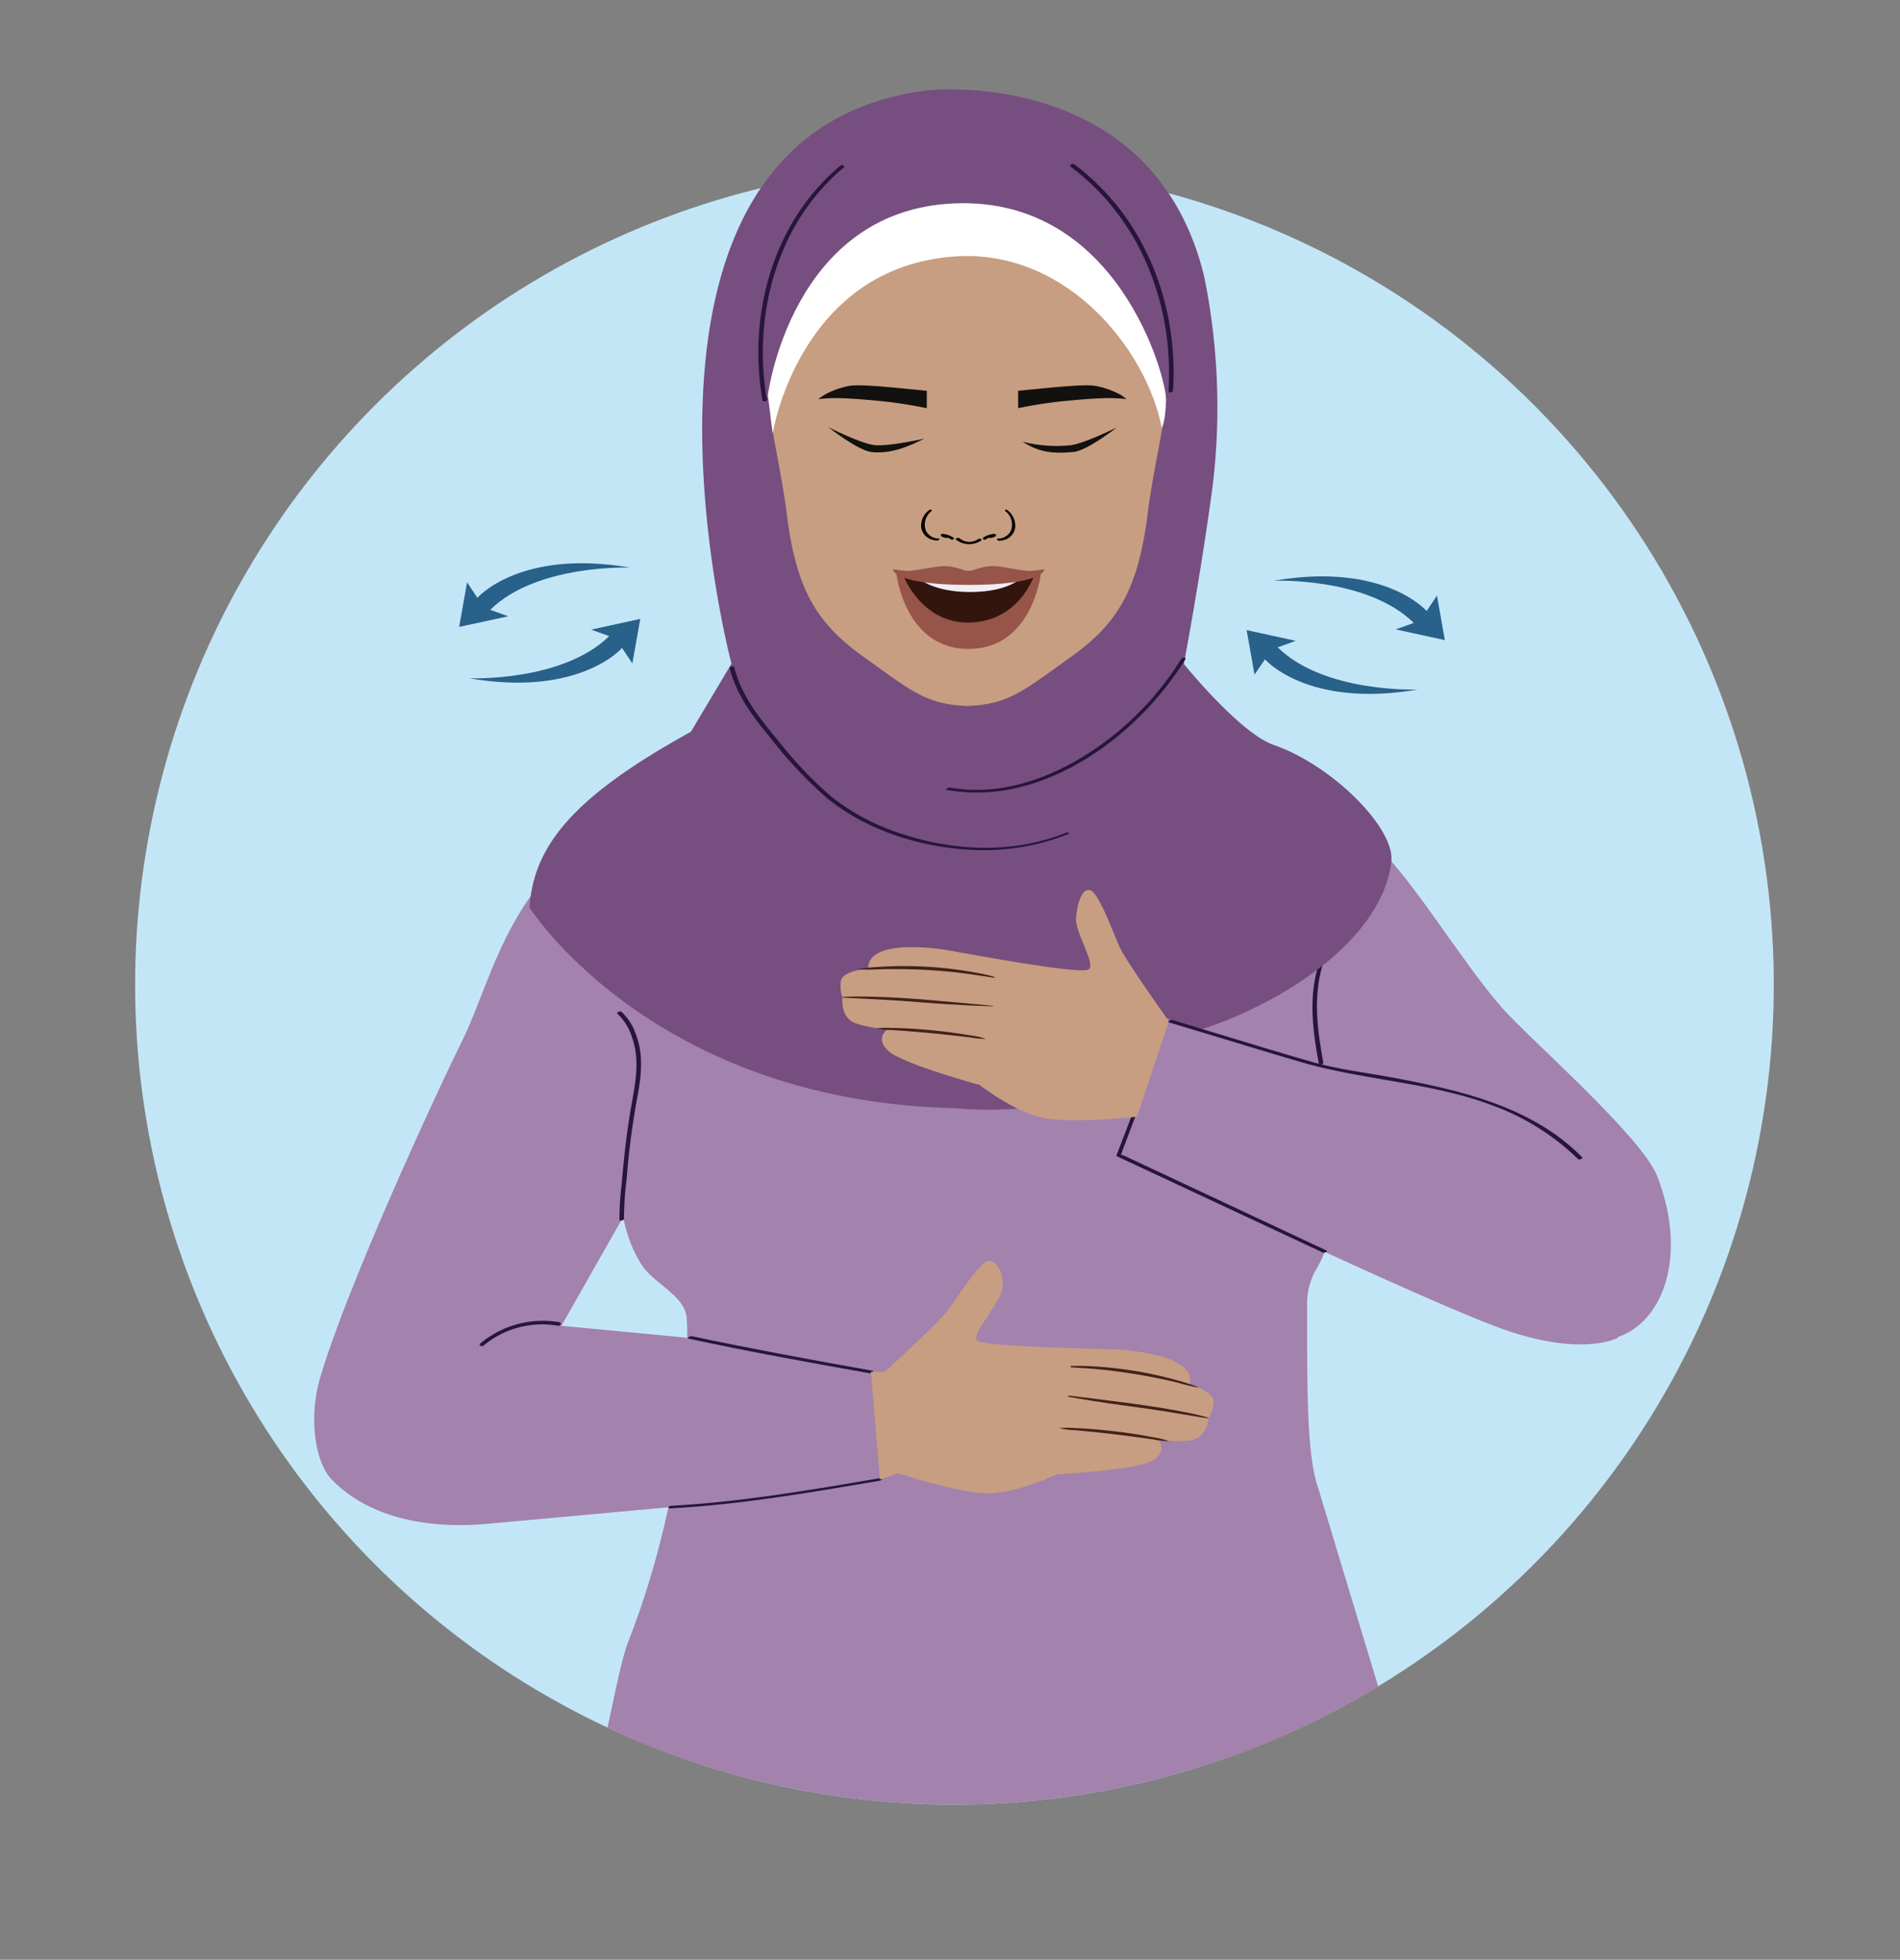 <svg xmlns="http://www.w3.org/2000/svg" xmlns:xlink="http://www.w3.org/1999/xlink" viewBox="0 0 292.89 301.99"><rect x="0" y="0" width="292.89" height="301.99" fill="#808080" stroke="none"/><defs><style>.cls-1{fill:none;}.cls-2{clip-path:url(#clip-path);}.cls-3{fill:#c3e6f7;}.cls-4{fill:#a382ad;}.cls-5{fill:#c79e81;}.cls-6{fill:#412319;}.cls-7{fill:#27153c;}.cls-8{fill:#28618a;}.cls-9{fill:#774e80;}.cls-10{fill:#010101;}.cls-11{fill:#13110f;}.cls-12{fill:#975449;}.cls-13{fill:#32160e;}.cls-14{fill:#f1edf6;}.cls-15{fill:#fff;}</style><clipPath id="clip-path"><path class="cls-1" d="M180.14,29.78c-12.46-18.6-37-15.87-37-15.87-12.29,1.48-20.47,7.17-25.8,15a126.36,126.36,0,1,0,62.82.86Z"/></clipPath></defs><g id="Layer_8" data-name="Layer 8"><g class="cls-2"><circle class="cls-3" cx="147.19" cy="151.75" r="126.36" transform="translate(-64.19 148.53) rotate(-45)"/><path class="cls-4" d="M196.4,205.7s-1.43,12.31.14,17.15,13.29,30.44,14.37,42.91-113.74,5.39-113.74,5.39,1.63-18.71,5-26.93a147.29,147.29,0,0,0,7.32-24.88C111.08,211.91,196.4,205.7,196.4,205.7Z"/><path class="cls-4" d="M188.62,122.74,169.2,118.3l-37.65,1-34.24,8.81c-.55,2.67-.21,5.75-.28,8.45-.16,6-.26,12.07-.42,18.11s-1.86,11.14-2,17.33c-.12,5.74.58,15.54,3.19,20.9a19.9,19.9,0,0,0,1.06,1.92c1.88,3,6.79,4.84,7,8.33.42,6.53-.17,27.2-9.05,49.93-1.32,3.38-3.2,14.08-4.2,17.57-11.34,39.48,35.94,25.16,51.2,25.16,17.55,0,82.17,4.54,70-31.44-.06-.19-10.54-34.87-10.59-35-1.76-5-1.73-14.64-1.73-28.32a10.66,10.66,0,0,1,1.47-5.57c3-4.93,3.28-12.91,3.64-18,.32-4.64,1.83-14.5-1-22.93C200.3,138.51,188.62,122.74,188.62,122.74Z"/><path class="cls-4" d="M75.63,234.77c-13.45,1.31-20.88-3-24.51-6.79-2.65-2.8-3.49-9.67-1.85-15.39,3.95-13.71,17.42-43,22.08-52.42s8-28.15,26.45-33.75c12.78-3.88,22.09-6.53,22.09-6.53s1.36,35.74-12.54,54.28l-3.23-.81L86.54,204.3l39.75,3.78-.19,22.08Z"/><path class="cls-4" d="M187.19,122.74l13.21,4.19s7.93-1,13.48,5.12S226,149,231.55,155.31c4.14,4.71,21.51,19.79,23.91,25.92,5.11,13.07.42,24.47-8.49,25.34,0,0-46.8-46.65-47.33-46.46s-5.09,4.55-5.09,4.55-5.16-12.73-7.51-19.53S187.19,122.74,187.19,122.74Z"/><path class="cls-4" d="M181.15,155.31s24.28,11.13,34.66,11.84,23.15,2.78,28.36,7.31,5.2,31.71,5.2,31.71-5.11,2.81-16.67-1S172.44,178,172.44,178Z"/><path class="cls-5" d="M136.3,211.47s8.44-7.65,9.92-9.68,4.83-7.35,6.13-7.48,2.47,1.91,2.16,4.22-4.75,6.94-3.95,8,18.8,1.24,22,1.45,11.87,1.29,10.81,5.32c0,0,4,1.14,3.72,2.9a5.69,5.69,0,0,1-.78,2.35s-.26,3.26-3.11,3.45a21.76,21.76,0,0,1-4.7-.15s1.69,1.67-.78,3.18-14.9,2.18-14.9,2.18-6.62,3.22-11.35,2.88-13.39-3.19-13.39-3.19Z"/><path class="cls-6" d="M184,213.49c-.5-.19-1.25-.42-2.17-.69a61.29,61.29,0,0,0-7.36-1.62,63.22,63.22,0,0,0-7.5-.7c-.77,0-1.42,0-1.93,0,0,.07,0,.14,0,.21l1.92.13c.72.05,3.29.18,7.45.83,2.89.45,5.48,1,7.34,1.47a29.89,29.89,0,0,0,3,.71A2.89,2.89,0,0,0,184,213.49Z"/><path class="cls-6" d="M174.2,216.24c-3.71-.49-7.07-.91-9.54-1.19v.18c2.08.38,5.12.89,9.48,1.47,7.56,1,12.17,2,12.19,1.83S181.76,217.24,174.2,216.24Z"/><path class="cls-6" d="M163.27,220.09a14,14,0,0,0,2.47.3c1.53.14,3.64.34,6,.62,1.09.13,3.15.39,6,.79a13.75,13.75,0,0,0,2.47.28,12.32,12.32,0,0,0-2.42-.6c-1.51-.3-3.61-.65-5.94-.92s-4.46-.43-6-.49A12.3,12.3,0,0,0,163.27,220.09Z"/><path class="cls-7" d="M86.26,203.76A15,15,0,0,0,74.07,207c-.36.3.19.59.47.35A14.12,14.12,0,0,1,86,204.29c.36.07.69-.45.23-.53Z"/><path class="cls-7" d="M103.33,232.44c10.83-.59,21.58-2.45,32.26-4.26.34-.05.57-.48.09-.4-10.68,1.81-21.43,3.68-32.26,4.26-.35,0-.57.43-.09.4Z"/><path class="cls-7" d="M106.17,206.28c9.26,2,18.56,3.68,27.87,5.33.23,0,.82-.32.43-.39-9.32-1.65-18.62-3.37-27.88-5.33-.23,0-.82.31-.42.39Z"/><polygon class="cls-5" points="137.02 211.41 134.25 211.41 135.64 227.98 139 226.81 137.02 211.41"/><path class="cls-7" d="M96.19,187.78a50,50,0,0,1,.41-6.14,120.2,120.2,0,0,1,1.56-12.1c.66-3.45,1.15-6.9-.18-10.27a8.44,8.44,0,0,0-2.17-3.35c-.2-.16-.85.11-.64.28a8.41,8.41,0,0,1,2.2,3.48c1.38,3.71.53,7.38-.12,11.13s-1.1,7.8-1.42,11.72a45,45,0,0,0-.34,5.44c0,.24.71.1.7-.19Z"/><path class="cls-7" d="M204,163.79c-.92-5-1.62-10.17-.11-15.11.05-.15-.63-.07-.68.12-1.52,5-.83,10.18.1,15.18,0,.16.73,0,.69-.19Z"/><path class="cls-7" d="M174.35,172.2l-2.25,5.86c0,.05,0,.09.06.11l27.83,13,3.95,1.85c.19.09.83-.19.56-.31l-31.12-14.58c-.13-.06-.55-.17-.62-.29.07.13.32-.66.41-.91L175,172.1c.07-.19-.61-.11-.69.1Z"/><path class="cls-8" d="M72.31,104.52s14.37.6,21.6-6.5l-2.79-1,7.58-1.65-1.22,6.86-1.59-2.38S89.36,107.46,72.31,104.52Z"/><path class="cls-8" d="M97.17,87.47s-14.38-.6-21.6,6.5l2.78,1L70.78,96.6,72,89.73l1.59,2.39S80.12,84.53,97.17,87.47Z"/><path class="cls-8" d="M196.34,89.49s14.38-.6,21.6,6.5l-2.79,1,7.58,1.65-1.22-6.86-1.59,2.38S213.39,86.55,196.34,89.49Z"/><path class="cls-8" d="M218.56,106.25s-14.38.6-21.6-6.5l2.79-1-7.58-1.65,1.22,6.86L195,101.6S201.51,109.19,218.56,106.25Z"/><path class="cls-9" d="M179.35,156.74c.61.28,5,1.57,5.53,2,12.81-4.12,28.21-13.92,29.6-26,.58-5-8.91-14.74-18.14-17.95-5.24-1.83-13.84-12.47-13.84-12.47s2.81-15,4.47-27.73a101,101,0,0,0-1.33-31.93c-7.87-32.59-42.52-28.74-42.52-28.74-52.15,6.28-30.36,88.35-30.36,88.35l-6.26,10.5c-18.2,10-24.27,17.63-24.87,27.07,0,0,18.88,29.88,65.7,30.93,0,0,28.18,3.28,32.3-14.55"/><path class="cls-5" d="M178,57.85a32.86,32.86,0,0,0-2.48-4.22c-1.24-1.79-2.42-3.64-3.69-5.41a27.58,27.58,0,0,0-7.11-7.1,25.17,25.17,0,0,0-8.22-3.51,32.51,32.51,0,0,0-25.65,5.74,27.08,27.08,0,0,0-6.33,7.35,54.37,54.37,0,0,0-5.75,13.56c.14.93.3,1.86.46,2.8v0s0,0,0,.07c.28,1.58.59,3.19.9,4.86.41,2.26.82,4.63,1.15,7.2C122.72,90.73,125.84,96,133,101.12c7.45,5.33,9.68,7.41,16.11,7.67,6.44-.26,8.67-2.34,16.12-7.67,7.11-5.09,10.23-10.39,11.68-21.91.55-4.37,1.35-8.18,2-11.79,0,0,0,0,0,0,.35-2,.66-3.9.87-5.83C179.13,60.32,178.56,59.06,178,57.85Z"/><path class="cls-10" d="M150.74,83.11a2.36,2.36,0,0,1-2.82-.16c-.18-.15-.78,0-.53.22a3.31,3.31,0,0,0,3.84.13c.1-.07.09-.18,0-.23a.51.51,0,0,0-.45,0"/><path class="cls-10" d="M147,82.86a3.65,3.65,0,0,0-1.68-.59.3.3,0,0,0-.26.11.14.14,0,0,0,0,.2,1.4,1.4,0,0,0,.93.3.29.29,0,0,0,.28-.16c.06-.11,0-.18-.12-.18a1.13,1.13,0,0,1-.74-.24l-.26.31a3.21,3.21,0,0,1,1.51.54.28.28,0,0,0,.31-.05c.06,0,.13-.18,0-.24"/><path class="cls-10" d="M144.64,83a2.23,2.23,0,0,1-1.88-1.16,2.6,2.6,0,0,1,.85-3.09c.09-.08,0-.18-.06-.2a.43.43,0,0,0-.37.1A3,3,0,0,0,142,81.23a2.3,2.3,0,0,0,1.63,1.91,3.06,3.06,0,0,0,.79.15c.1,0,.3,0,.35-.16s0-.16-.15-.17"/><path class="cls-10" d="M151.54,82.86a3.77,3.77,0,0,1,1.71-.59.31.31,0,0,1,.26.11.13.13,0,0,1,0,.2,1.4,1.4,0,0,1-.93.3.32.32,0,0,1-.29-.16.12.12,0,0,1,.12-.18,1.19,1.19,0,0,0,.76-.24c.08.1.17.2.25.31a3.25,3.25,0,0,0-1.52.54.28.28,0,0,1-.31-.05c-.06,0-.13-.18,0-.24"/><path class="cls-10" d="M153.92,83a2.23,2.23,0,0,0,1.89-1.16,2.62,2.62,0,0,0-.85-3.09c-.1-.08,0-.18,0-.2a.44.44,0,0,1,.38.1,3,3,0,0,1,1.15,2.62,2.28,2.28,0,0,1-1.63,1.91,3,3,0,0,1-.78.15c-.11,0-.3,0-.35-.16s0-.16.14-.17"/><path class="cls-11" d="M128.76,61.35a20.55,20.55,0,0,0-2.61.16,7.89,7.89,0,0,1,.93-.66,12.46,12.46,0,0,1,3.79-1.37c1.62-.32,6.08.16,12,.74,0,.64,0,.58,0,1.22s0,1,0,1.46c-2.05-.42-3.81-.69-5.14-.87C137.7,62,131.79,61.33,128.76,61.35Z"/><path class="cls-11" d="M171.07,61.35a20.28,20.28,0,0,1,2.6.16,9.4,9.4,0,0,0-.92-.66,12.6,12.6,0,0,0-3.8-1.37c-1.61-.32-6.08.16-12,.74,0,.64,0,.58,0,1.22l0,1.46c2-.42,3.81-.69,5.13-.87C162.12,62,168,61.33,171.07,61.35Z"/><path class="cls-12" d="M149.31,88.91c-4.25,0-11.13-.53-11.13-.53S139.46,100,149.31,100s11.14-11.59,11.14-11.59S153.57,88.91,149.31,88.91Z"/><path class="cls-13" d="M149.36,88.91c-2,0-10.17-.37-10.17-.37s2.69,7.39,10,7.39c7.93,0,10.25-7.32,10.25-7.32Z"/><path class="cls-14" d="M149.44,89.23c-2,0-8.17-.36-8.17-.36s2.22,2.36,8.28,2.36,8-2.29,8-2.29Z"/><path class="cls-12" d="M160.9,87.71a14.15,14.15,0,0,1-2.39.27c-1.68-.15-3.7-.62-4.91-.72-2.07-.17-3.39.7-4.29.7s-2.21-.87-4.28-.7c-1.21.1-3.23.57-4.91.72a14.15,14.15,0,0,1-2.39-.27c-.3.08.28,2.42,11.59,2.42S161.2,87.79,160.9,87.71Z"/><path class="cls-15" d="M119.11,66.78S123.21,41,147.48,39.5c17-1,29.26,14.34,31.62,26.46,0,0,.59-1,.64-4.4s-7.37-31.24-32.58-30.22S118.37,60.9,118.37,60.9Z"/><path class="cls-7" d="M112.48,102.94c1,4,3.4,7.29,6,10.4A66.92,66.92,0,0,0,127.5,123c6.46,5.25,15.31,7.85,23.56,8a35,35,0,0,0,13.54-2.45c.46-.18,0-.35-.26-.23-8,3.21-17,2.91-25.19.22a34.22,34.22,0,0,1-11-5.78,63.06,63.06,0,0,1-8.26-8.71c-2.84-3.38-5.63-6.92-6.72-11.29,0-.2-.74,0-.69.19Z"/><path class="cls-7" d="M146,121.72c14.66,2.67,29.41-8.23,36.73-20.15.18-.31-.52-.28-.66,0a46.18,46.18,0,0,1-14.9,14.89c-6.15,3.82-13.49,6.21-20.76,4.89-.26,0-.82.35-.41.42Z"/><path class="cls-7" d="M180.83,60.21c.84-13.36-4.37-26.8-15.25-34.91-.23-.17-.85.16-.54.39,10.77,8,15.92,21.36,15.09,34.58,0,.34.68.23.7-.06Z"/><path class="cls-7" d="M118.2,61.5C116,48.62,119.73,34.44,130,25.87c.36-.3-.19-.57-.46-.34-10.43,8.71-14.3,23-12,36.16.06.33.76.16.7-.19Z"/><path class="cls-11" d="M172.13,65.88s-4.49,3.55-6.64,3.76c-3.14.3-5.34.07-7.83-1.57a21.35,21.35,0,0,0,7.32.55C167.09,68.38,172.13,65.88,172.13,65.88Z"/><path class="cls-11" d="M127.67,65.81s4.6,3.65,6.75,3.86c3.14.3,5.9-1,8.06-2.08,0,0-5.46,1.24-7.66,1S127.67,65.81,127.67,65.81Z"/><path class="cls-5" d="M180.18,157.35s-6.64-9.26-7.65-11.56-3.18-8.2-4.43-8.6-2,1.81-2.22,4.15,3,7,2,8-19.2-2.5-22.34-3-11.87-1.23-11.69,2.93c0,0-4.17.26-4.24,2.05a5.76,5.76,0,0,0,.26,2.46s-.43,3.25,2.31,4a21.66,21.66,0,0,0,4.63.85s-2,1.28.09,3.28,14.1,5.27,14.1,5.27,5.8,4.55,10.5,5.21,13.76-.3,13.76-.3Z"/><path class="cls-6" d="M153.43,150.65c0,.06-1.18-.14-3.08-.41-.72-.11-3.25-.52-7.46-.77-2.92-.16-5.57-.15-7.49-.1a28.44,28.44,0,0,1-3.11,0,2.8,2.8,0,0,1,.82-.16c.54-.07,1.31-.15,2.27-.21a61,61,0,0,1,15,.87c.95.17,1.71.34,2.23.47A2.67,2.67,0,0,1,153.43,150.65Z"/><path class="cls-6" d="M153.1,155c-2.5-.26-6.49-.62-11-1-7.6-.61-12.32-.45-12.33-.32s4.7.16,12.29.78c5.49.44,8.94.55,11,.61Z"/><path class="cls-6" d="M152,160.09a14.93,14.93,0,0,1-2.48-.23c-1.53-.18-3.63-.43-6-.65-1.09-.1-3.16-.29-6-.48a14.41,14.41,0,0,1-2.48-.25,12.38,12.38,0,0,1,2.5-.07c1.54,0,3.66.12,6,.34s4.45.53,6,.79A12.51,12.51,0,0,1,152,160.09Z"/><path class="cls-7" d="M243.89,178.33c-7.65-7.77-18.51-10.25-28.83-12.21-4.27-.81-8.68-1.31-12.86-2.5-3.89-1.11-7.77-2.29-11.64-3.46l-9.89-3c-.26-.08-.82.29-.41.41,6.74,2,13.48,4.1,20.25,6.08,9.79,2.86,20.23,3.11,29.82,6.79a36.88,36.88,0,0,1,12.92,8.16c.19.19.85-.08.64-.29Z"/></g></g></svg>